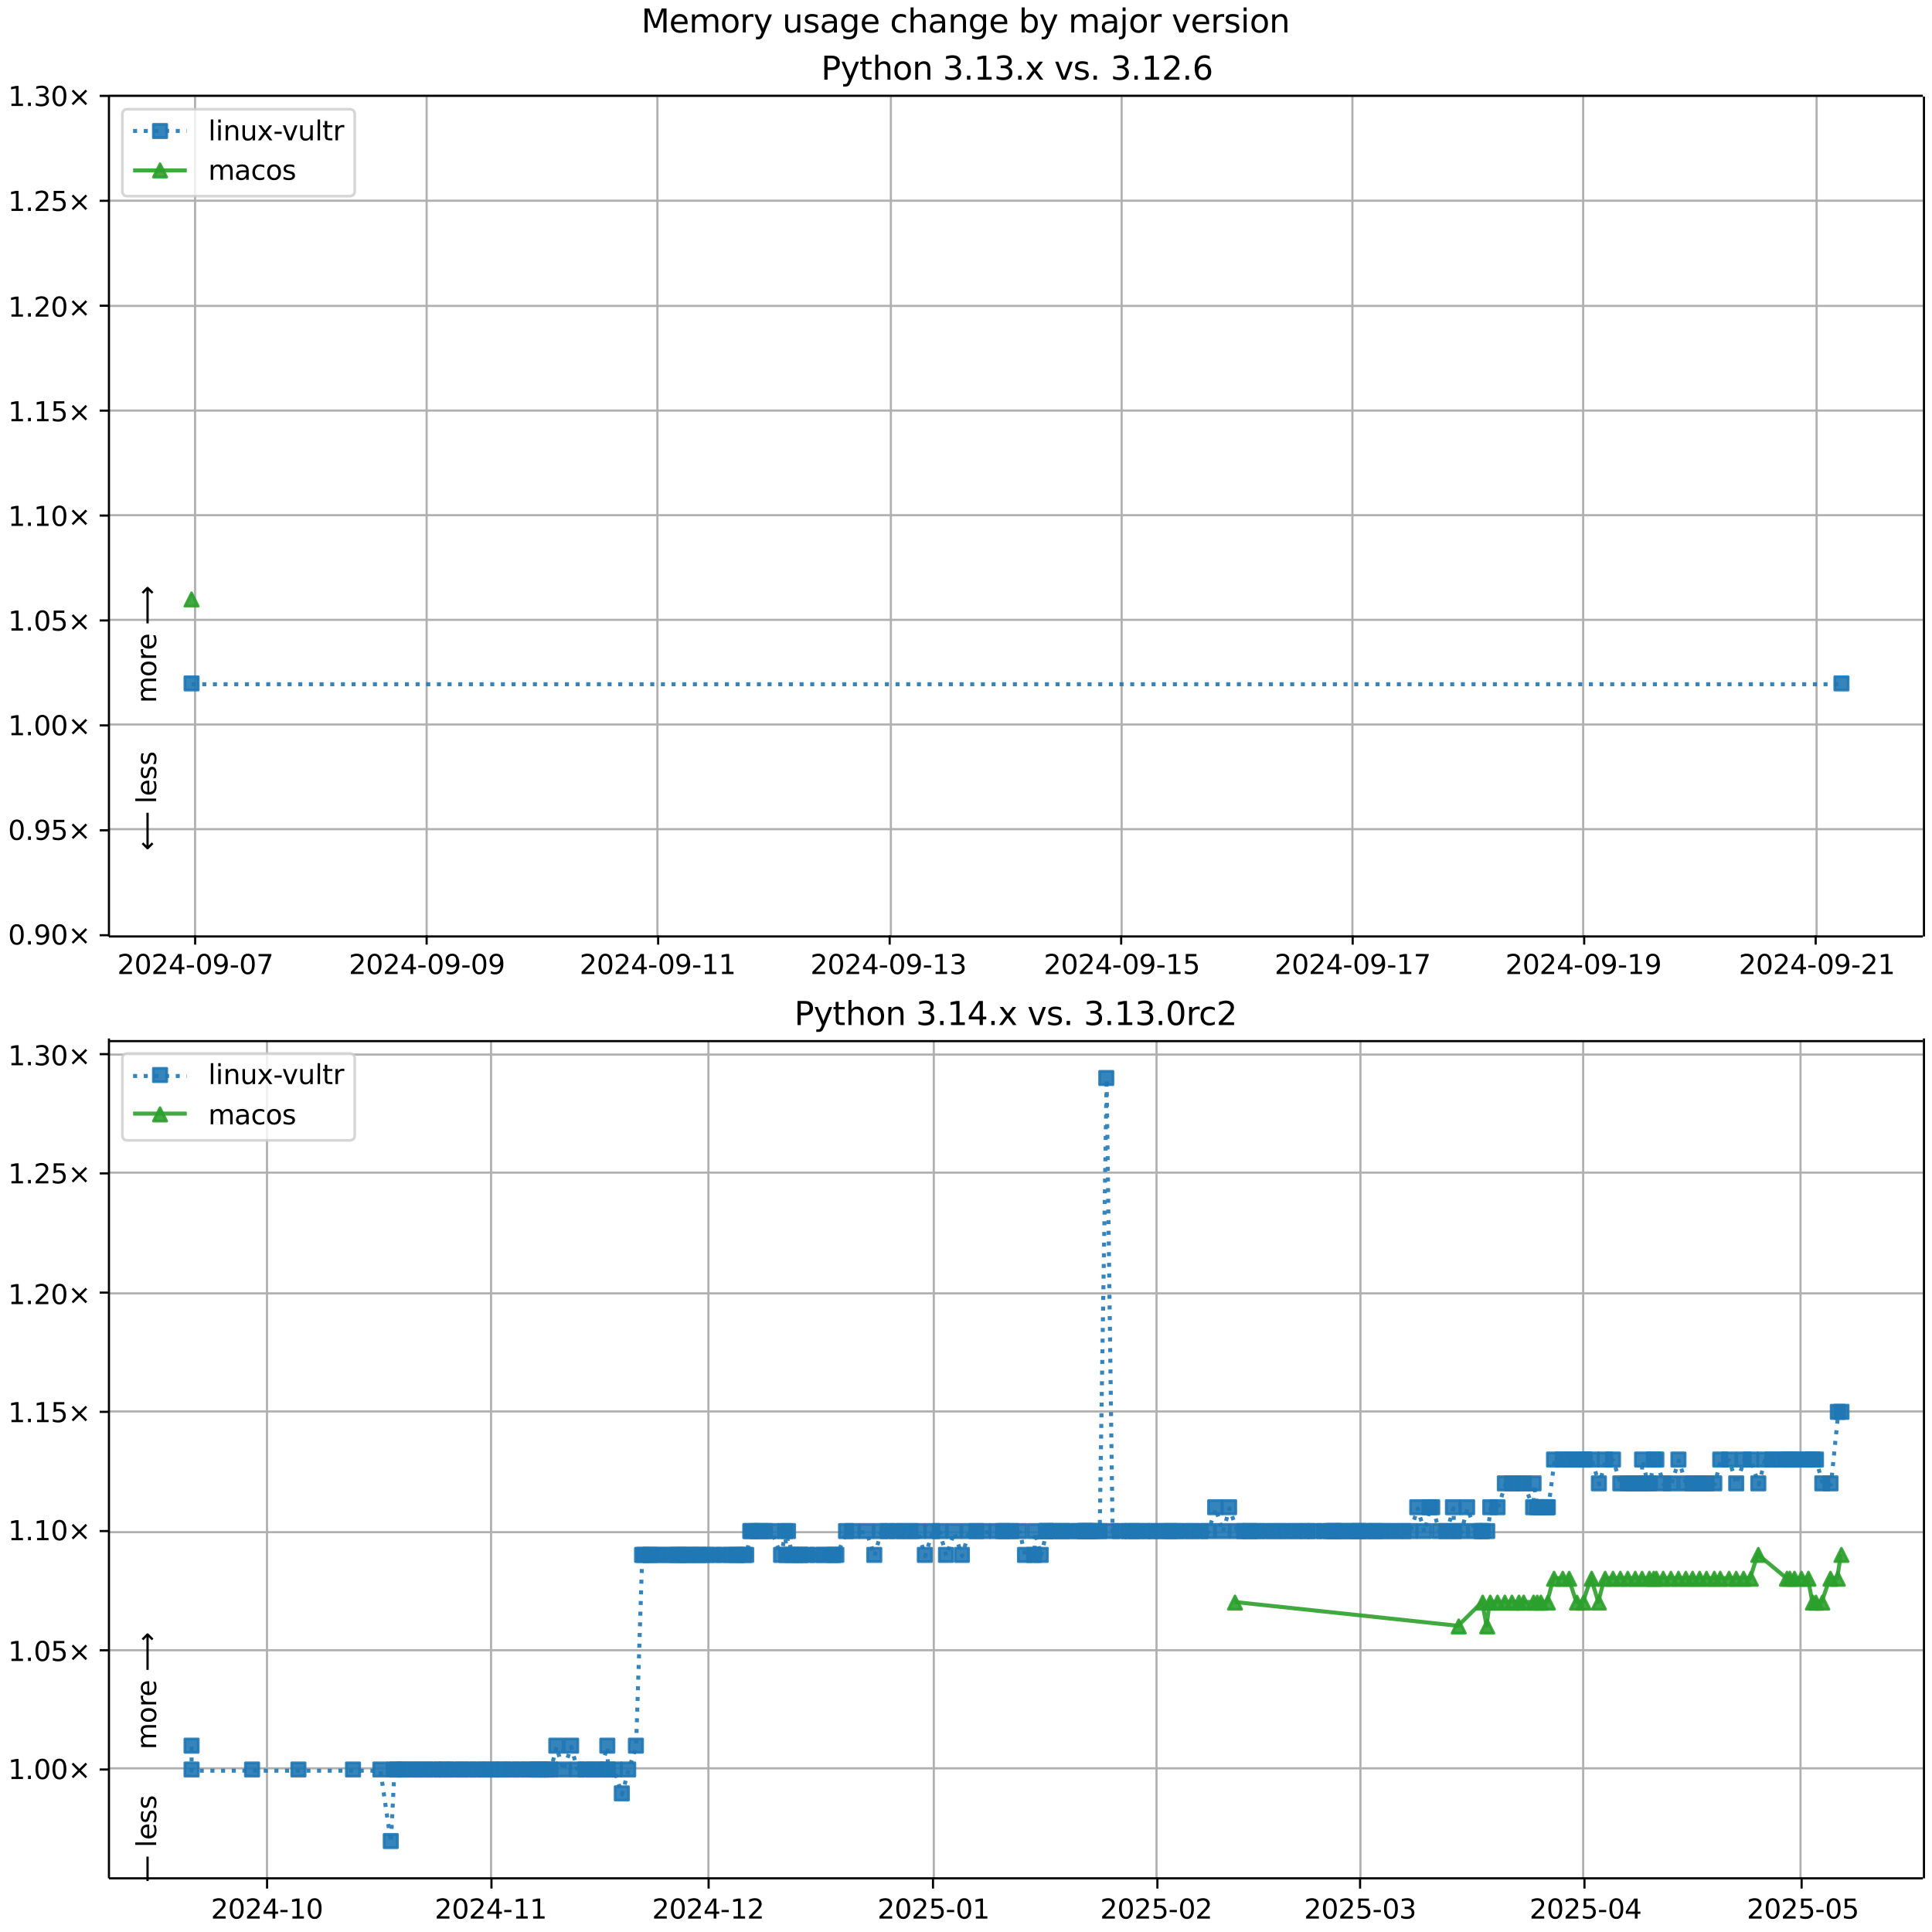 <?xml version="1.0" encoding="UTF-8"?>
<!DOCTYPE svg  PUBLIC '-//W3C//DTD SVG 1.1//EN'  'http://www.w3.org/Graphics/SVG/1.1/DTD/svg11.dtd'>
<svg width="720pt" height="720pt" version="1.1" viewBox="0 0 720 720" xmlns="http://www.w3.org/2000/svg" xmlns:xlink="http://www.w3.org/1999/xlink">
<defs>
<style type="text/css">*{stroke-linejoin: round; stroke-linecap: butt}</style>
</defs>
<path d="m0 720h720v-720h-720z" fill="#fff"/>
<path d="m40.6 349h676v-313h-676z" fill="#fff"/>
<path d="m72.7 349v-313" clip-path="url(#h)" fill="none" stroke="#b0b0b0" stroke-linecap="square" stroke-width=".8"/>
<defs>
<path id="k" d="m0 0v3.5" stroke="#000" stroke-width=".8"/>
</defs>
<use x="72.726" y="348.529" stroke="#000000" stroke-width=".8" xlink:href="#k"/>
<g transform="translate(43.7 363) scale(.1 -.1)">
<defs>
<path id="d" transform="scale(.016)" d="m1228 531h2203v-531h-2962v531q359 372 979 998 621 627 780 809 303 340 423 576 121 236 121 464 0 372-261 606-261 235-680 235-297 0-627-103-329-103-704-313v638q381 153 712 231 332 78 607 78 725 0 1156-363 431-362 431-968 0-288-108-546-107-257-392-607-78-91-497-524-418-433-1181-1211z"/>
<path id="c" transform="scale(.016)" d="m2034 4250q-487 0-733-480-245-479-245-1442 0-959 245-1439 246-480 733-480 491 0 736 480 246 480 246 1439 0 963-246 1442-245 480-736 480zm0 500q785 0 1199-621 414-620 414-1801 0-1178-414-1799-414-620-1199-620-784 0-1198 620-414 621-414 1799 0 1181 414 1801 414 621 1198 621z"/>
<path id="n" transform="scale(.016)" d="m2419 4116-1594-2491h1594v2491zm-166 550h794v-3041h666v-525h-666v-1100h-628v1100h-2106v609l1940 2957z"/>
<path id="g" transform="scale(.016)" d="m313 2009h1684v-512h-1684v512z"/>
<path id="o" transform="scale(.016)" d="m703 97v575q238-113 481-172 244-59 479-59 625 0 954 420 330 420 377 1277-181-269-460-413-278-144-615-144-700 0-1108 423-408 424-408 1159 0 718 425 1152 425 435 1131 435 810 0 1236-621 427-620 427-1801 0-1103-524-1761-523-658-1407-658-238 0-482 47-243 47-506 141zm1256 1978q425 0 673 290 249 291 249 798 0 503-249 795-248 292-673 292t-673-292-248-795q0-507 248-798 248-290 673-290z"/>
<path id="ai" transform="scale(.016)" d="m525 4666h3e3v-269l-1694-4397h-659l1594 4134h-2241v532z"/>
</defs>
<use xlink:href="#d"/>
<use transform="translate(63.6)" xlink:href="#c"/>
<use transform="translate(127)" xlink:href="#d"/>
<use transform="translate(191)" xlink:href="#n"/>
<use transform="translate(254)" xlink:href="#g"/>
<use transform="translate(291)" xlink:href="#c"/>
<use transform="translate(354)" xlink:href="#o"/>
<use transform="translate(418)" xlink:href="#g"/>
<use transform="translate(454)" xlink:href="#c"/>
<use transform="translate(518)" xlink:href="#ai"/>
</g>
<path d="m159 349v-313" clip-path="url(#h)" fill="none" stroke="#b0b0b0" stroke-linecap="square" stroke-width=".8"/>
<use x="159.001" y="348.529" stroke="#000000" stroke-width=".8" xlink:href="#k"/>
<g transform="translate(130 363) scale(.1 -.1)">
<use xlink:href="#d"/>
<use transform="translate(63.6)" xlink:href="#c"/>
<use transform="translate(127)" xlink:href="#d"/>
<use transform="translate(191)" xlink:href="#n"/>
<use transform="translate(254)" xlink:href="#g"/>
<use transform="translate(291)" xlink:href="#c"/>
<use transform="translate(354)" xlink:href="#o"/>
<use transform="translate(418)" xlink:href="#g"/>
<use transform="translate(454)" xlink:href="#c"/>
<use transform="translate(518)" xlink:href="#o"/>
</g>
<path d="m245 349v-313" clip-path="url(#h)" fill="none" stroke="#b0b0b0" stroke-linecap="square" stroke-width=".8"/>
<use x="245.276" y="348.529" stroke="#000000" stroke-width=".8" xlink:href="#k"/>
<g transform="translate(216 363) scale(.1 -.1)">
<defs>
<path id="e" transform="scale(.016)" d="m794 531h1031v3560l-1122-225v575l1116 225h631v-4135h1031v-531h-2687v531z"/>
</defs>
<use xlink:href="#d"/>
<use transform="translate(63.6)" xlink:href="#c"/>
<use transform="translate(127)" xlink:href="#d"/>
<use transform="translate(191)" xlink:href="#n"/>
<use transform="translate(254)" xlink:href="#g"/>
<use transform="translate(291)" xlink:href="#c"/>
<use transform="translate(354)" xlink:href="#o"/>
<use transform="translate(418)" xlink:href="#g"/>
<use transform="translate(454)" xlink:href="#e"/>
<use transform="translate(518)" xlink:href="#e"/>
</g>
<path d="m332 349v-313" clip-path="url(#h)" fill="none" stroke="#b0b0b0" stroke-linecap="square" stroke-width=".8"/>
<use x="331.551" y="348.529" stroke="#000000" stroke-width=".8" xlink:href="#k"/>
<g transform="translate(302 363) scale(.1 -.1)">
<defs>
<path id="q" transform="scale(.016)" d="m2597 2516q453-97 707-404 255-306 255-756 0-690-475-1069-475-378-1350-378-293 0-604 58t-642 174v609q262-153 574-231 313-78 654-78 593 0 904 234t311 681q0 413-289 645-289 233-804 233h-544v519h569q465 0 712 186t247 536q0 359-255 551-254 193-729 193-260 0-557-57-297-56-653-174v562q360 100 674 150t592 50q719 0 1137-327 419-326 419-882 0-388-222-655t-631-370z"/>
</defs>
<use xlink:href="#d"/>
<use transform="translate(63.6)" xlink:href="#c"/>
<use transform="translate(127)" xlink:href="#d"/>
<use transform="translate(191)" xlink:href="#n"/>
<use transform="translate(254)" xlink:href="#g"/>
<use transform="translate(291)" xlink:href="#c"/>
<use transform="translate(354)" xlink:href="#o"/>
<use transform="translate(418)" xlink:href="#g"/>
<use transform="translate(454)" xlink:href="#e"/>
<use transform="translate(518)" xlink:href="#q"/>
</g>
<path d="m418 349v-313" clip-path="url(#h)" fill="none" stroke="#b0b0b0" stroke-linecap="square" stroke-width=".8"/>
<use x="417.826" y="348.529" stroke="#000000" stroke-width=".8" xlink:href="#k"/>
<g transform="translate(389 363) scale(.1 -.1)">
<defs>
<path id="m" transform="scale(.016)" d="m691 4666h2478v-532h-1900v-1143q137 47 274 70 138 23 276 23 781 0 1237-428 457-428 457-1159 0-753-469-1171-469-417-1322-417-294 0-599 50-304 50-629 150v635q281-153 581-228t634-75q541 0 856 284 316 284 316 772 0 487-316 771-315 285-856 285-253 0-505-56-251-56-513-175v2344z"/>
</defs>
<use xlink:href="#d"/>
<use transform="translate(63.6)" xlink:href="#c"/>
<use transform="translate(127)" xlink:href="#d"/>
<use transform="translate(191)" xlink:href="#n"/>
<use transform="translate(254)" xlink:href="#g"/>
<use transform="translate(291)" xlink:href="#c"/>
<use transform="translate(354)" xlink:href="#o"/>
<use transform="translate(418)" xlink:href="#g"/>
<use transform="translate(454)" xlink:href="#e"/>
<use transform="translate(518)" xlink:href="#m"/>
</g>
<path d="m504 349v-313" clip-path="url(#h)" fill="none" stroke="#b0b0b0" stroke-linecap="square" stroke-width=".8"/>
<use x="504.1" y="348.529" stroke="#000000" stroke-width=".8" xlink:href="#k"/>
<g transform="translate(475 363) scale(.1 -.1)">
<use xlink:href="#d"/>
<use transform="translate(63.6)" xlink:href="#c"/>
<use transform="translate(127)" xlink:href="#d"/>
<use transform="translate(191)" xlink:href="#n"/>
<use transform="translate(254)" xlink:href="#g"/>
<use transform="translate(291)" xlink:href="#c"/>
<use transform="translate(354)" xlink:href="#o"/>
<use transform="translate(418)" xlink:href="#g"/>
<use transform="translate(454)" xlink:href="#e"/>
<use transform="translate(518)" xlink:href="#ai"/>
</g>
<path d="m590 349v-313" clip-path="url(#h)" fill="none" stroke="#b0b0b0" stroke-linecap="square" stroke-width=".8"/>
<use x="590.375" y="348.529" stroke="#000000" stroke-width=".8" xlink:href="#k"/>
<g transform="translate(561 363) scale(.1 -.1)">
<use xlink:href="#d"/>
<use transform="translate(63.6)" xlink:href="#c"/>
<use transform="translate(127)" xlink:href="#d"/>
<use transform="translate(191)" xlink:href="#n"/>
<use transform="translate(254)" xlink:href="#g"/>
<use transform="translate(291)" xlink:href="#c"/>
<use transform="translate(354)" xlink:href="#o"/>
<use transform="translate(418)" xlink:href="#g"/>
<use transform="translate(454)" xlink:href="#e"/>
<use transform="translate(518)" xlink:href="#o"/>
</g>
<path d="m677 349v-313" clip-path="url(#h)" fill="none" stroke="#b0b0b0" stroke-linecap="square" stroke-width=".8"/>
<use x="676.65" y="348.529" stroke="#000000" stroke-width=".8" xlink:href="#k"/>
<g transform="translate(648 363) scale(.1 -.1)">
<use xlink:href="#d"/>
<use transform="translate(63.6)" xlink:href="#c"/>
<use transform="translate(127)" xlink:href="#d"/>
<use transform="translate(191)" xlink:href="#n"/>
<use transform="translate(254)" xlink:href="#g"/>
<use transform="translate(291)" xlink:href="#c"/>
<use transform="translate(354)" xlink:href="#o"/>
<use transform="translate(418)" xlink:href="#g"/>
<use transform="translate(454)" xlink:href="#d"/>
<use transform="translate(518)" xlink:href="#e"/>
</g>
<path d="m40.6 349h676" clip-path="url(#h)" fill="none" stroke="#b0b0b0" stroke-linecap="square" stroke-width=".8"/>
<defs>
<path id="j" d="m0 0h-3.5" stroke="#000" stroke-width=".8"/>
</defs>
<use x="40.646" y="348.529" stroke="#000000" stroke-width=".8" xlink:href="#j"/>
<g transform="translate(3 352) scale(.1 -.1)">
<defs>
<path id="f" transform="scale(.016)" d="m684 794h660v-794h-660v794z"/>
<path id="l" transform="scale(.016)" d="m4488 3438-1429-1435 1429-1428-372-378-1435 1434-1434-1434-369 378 1425 1428-1425 1435 369 378 1434-1435 1435 1435 372-378z"/>
</defs>
<use xlink:href="#c"/>
<use transform="translate(63.6)" xlink:href="#f"/>
<use transform="translate(95.4)" xlink:href="#o"/>
<use transform="translate(159)" xlink:href="#c"/>
<use transform="translate(223)" xlink:href="#l"/>
</g>
<path d="m40.6 309h676" clip-path="url(#h)" fill="none" stroke="#b0b0b0" stroke-linecap="square" stroke-width=".8"/>
<use x="40.646" y="309.429" stroke="#000000" stroke-width=".8" xlink:href="#j"/>
<g transform="translate(3 313) scale(.1 -.1)">
<use xlink:href="#c"/>
<use transform="translate(63.6)" xlink:href="#f"/>
<use transform="translate(95.4)" xlink:href="#o"/>
<use transform="translate(159)" xlink:href="#m"/>
<use transform="translate(223)" xlink:href="#l"/>
</g>
<path d="m40.6 270h676" clip-path="url(#h)" fill="none" stroke="#b0b0b0" stroke-linecap="square" stroke-width=".8"/>
<use x="40.646" y="270.33" stroke="#000000" stroke-width=".8" xlink:href="#j"/>
<g transform="translate(3 274) scale(.1 -.1)">
<use xlink:href="#e"/>
<use transform="translate(63.6)" xlink:href="#f"/>
<use transform="translate(95.4)" xlink:href="#c"/>
<use transform="translate(159)" xlink:href="#c"/>
<use transform="translate(223)" xlink:href="#l"/>
</g>
<path d="m40.6 231h676" clip-path="url(#h)" fill="none" stroke="#b0b0b0" stroke-linecap="square" stroke-width=".8"/>
<use x="40.646" y="231.23" stroke="#000000" stroke-width=".8" xlink:href="#j"/>
<g transform="translate(3 235) scale(.1 -.1)">
<use xlink:href="#e"/>
<use transform="translate(63.6)" xlink:href="#f"/>
<use transform="translate(95.4)" xlink:href="#c"/>
<use transform="translate(159)" xlink:href="#m"/>
<use transform="translate(223)" xlink:href="#l"/>
</g>
<path d="m40.6 192h676" clip-path="url(#h)" fill="none" stroke="#b0b0b0" stroke-linecap="square" stroke-width=".8"/>
<use x="40.646" y="192.131" stroke="#000000" stroke-width=".8" xlink:href="#j"/>
<g transform="translate(3 196) scale(.1 -.1)">
<use xlink:href="#e"/>
<use transform="translate(63.6)" xlink:href="#f"/>
<use transform="translate(95.4)" xlink:href="#e"/>
<use transform="translate(159)" xlink:href="#c"/>
<use transform="translate(223)" xlink:href="#l"/>
</g>
<path d="m40.6 153h676" clip-path="url(#h)" fill="none" stroke="#b0b0b0" stroke-linecap="square" stroke-width=".8"/>
<use x="40.646" y="153.031" stroke="#000000" stroke-width=".8" xlink:href="#j"/>
<g transform="translate(3 157) scale(.1 -.1)">
<use xlink:href="#e"/>
<use transform="translate(63.6)" xlink:href="#f"/>
<use transform="translate(95.4)" xlink:href="#e"/>
<use transform="translate(159)" xlink:href="#m"/>
<use transform="translate(223)" xlink:href="#l"/>
</g>
<path d="m40.6 114h676" clip-path="url(#h)" fill="none" stroke="#b0b0b0" stroke-linecap="square" stroke-width=".8"/>
<use x="40.646" y="113.932" stroke="#000000" stroke-width=".8" xlink:href="#j"/>
<g transform="translate(3 118) scale(.1 -.1)">
<use xlink:href="#e"/>
<use transform="translate(63.6)" xlink:href="#f"/>
<use transform="translate(95.4)" xlink:href="#d"/>
<use transform="translate(159)" xlink:href="#c"/>
<use transform="translate(223)" xlink:href="#l"/>
</g>
<path d="m40.6 74.8h676" clip-path="url(#h)" fill="none" stroke="#b0b0b0" stroke-linecap="square" stroke-width=".8"/>
<use x="40.646" y="74.832" stroke="#000000" stroke-width=".8" xlink:href="#j"/>
<g transform="translate(3 78.6) scale(.1 -.1)">
<use xlink:href="#e"/>
<use transform="translate(63.6)" xlink:href="#f"/>
<use transform="translate(95.4)" xlink:href="#d"/>
<use transform="translate(159)" xlink:href="#m"/>
<use transform="translate(223)" xlink:href="#l"/>
</g>
<path d="m40.6 35.7h676" clip-path="url(#h)" fill="none" stroke="#b0b0b0" stroke-linecap="square" stroke-width=".8"/>
<use x="40.646" y="35.733" stroke="#000000" stroke-width=".8" xlink:href="#j"/>
<g transform="translate(3 39.5) scale(.1 -.1)">
<use xlink:href="#e"/>
<use transform="translate(63.6)" xlink:href="#f"/>
<use transform="translate(95.4)" xlink:href="#q"/>
<use transform="translate(159)" xlink:href="#c"/>
<use transform="translate(223)" xlink:href="#l"/>
</g>
<path d="m71.4 255h615" clip-path="url(#h)" fill="none" stroke="#1f77b4" stroke-dasharray="1.5,2.475" stroke-opacity=".9" stroke-width="1.5"/>
<defs>
<path id="a" d="m-2.5 2.5h5v-5h-5z" stroke="#1f77b4" stroke-opacity=".9"/>
</defs>
<g clip-path="url(#h)" fill="#1f77b4" fill-opacity=".9" stroke="#1f77b4" stroke-opacity=".9">
<use x="71.389" y="254.69" xlink:href="#a"/>
<use x="686.256" y="254.69" xlink:href="#a"/>
</g>
<path d="m71.4 223" clip-path="url(#h)" fill="none" stroke="#2ca02c" stroke-linecap="square" stroke-opacity=".9" stroke-width="1.5"/>
<defs>
<path id="b" d="m0-2.5-2.5 5h5z" stroke="#2ca02c" stroke-opacity=".9"/>
</defs>
<g clip-path="url(#h)">
<use x="71.389" y="223.41" fill="#2ca02c" fill-opacity=".9" stroke="#2ca02c" stroke-opacity=".9" xlink:href="#b"/>
</g>
<path d="m40.6 349v-313" fill="none" stroke="#000" stroke-linecap="square" stroke-width=".8"/>
<path d="m717 349v-313" fill="none" stroke="#000" stroke-linecap="square" stroke-width=".8"/>
<path d="m40.6 349h676" fill="none" stroke="#000" stroke-linecap="square" stroke-width=".8"/>
<path d="m40.6 35.7h676" fill="none" stroke="#000" stroke-linecap="square" stroke-width=".8"/>
<g clip-path="url(#h)">
<g transform="translate(58.2 262) rotate(-90) scale(.1 -.1)">
<defs>
<path id="v" transform="scale(.016)" d="m3328 2828q216 388 516 572t706 184q547 0 844-383 297-382 297-1088v-2113h-578v2094q0 503-179 746-178 244-543 244-447 0-707-297-259-296-259-809v-1978h-578v2094q0 506-178 748t-550 242q-441 0-701-298-259-298-259-808v-1978h-578v3500h578v-544q197 322 472 475t653 153q382 0 649-194 267-193 395-562z"/>
<path id="r" transform="scale(.016)" d="m1959 3097q-462 0-731-361t-269-989 267-989q268-361 733-361 460 0 728 362 269 363 269 988 0 622-269 986-268 364-728 364zm0 487q750 0 1178-488 429-487 429-1349 0-859-429-1349-428-489-1178-489-753 0-1180 489-426 490-426 1349 0 862 426 1349 427 488 1180 488z"/>
<path id="s" transform="scale(.016)" d="m2631 2963q-97 56-211 82-114 27-251 27-488 0-749-317t-261-911v-1844h-578v3500h578v-544q182 319 472 473 291 155 707 155 59 0 131-8 72-7 159-23l3-590z"/>
<path id="t" transform="scale(.016)" d="m3597 1894v-281h-2644q38-594 358-905t892-311q331 0 642 81t618 244v-544q-310-131-635-200t-659-69q-838 0-1327 487-489 488-489 1320 0 859 464 1363 464 505 1252 505 706 0 1117-455 411-454 411-1235zm-575 169q-6 471-264 752-258 282-683 282-481 0-770-272t-333-766l2050 4z"/>
<path id="aj" transform="scale(.016)" d="m8863 2147v-281l-1229-1228-375 375 729 728h-7622v531h7622l-729 728 375 375 1229-1228z"/>
</defs>
<use xlink:href="#v"/>
<use transform="translate(97.4)" xlink:href="#r"/>
<use transform="translate(159)" xlink:href="#s"/>
<use transform="translate(197)" xlink:href="#t"/>
<use transform="translate(259)" xlink:href="#DejaVuSans-20"/>
<use transform="translate(291)" xlink:href="#aj"/>
</g>
</g>
<g clip-path="url(#h)">
<g transform="translate(58.2 317) rotate(-90) scale(.1 -.1)">
<defs>
<path id="ak" transform="scale(.016)" d="m313 1866v281l1228 1228 375-375-728-728h7621v-531h-7621l728-728-375-375-1228 1228z"/>
<path id="w" transform="scale(.016)" d="m603 4863h575v-4863h-575v4863z"/>
<path id="p" transform="scale(.016)" d="m2834 3397v-544q-243 125-506 187-262 63-544 63-428 0-642-131t-214-394q0-200 153-314t616-217l197-44q612-131 870-370t258-667q0-488-386-773-386-284-1061-284-281 0-586 55t-642 164v594q319-166 628-249 309-82 613-82 406 0 624 139 219 139 219 392 0 234-158 359-157 125-692 241l-200 47q-534 112-772 345-237 233-237 639 0 494 350 762 350 269 994 269 318 0 599-47 282-46 519-140z"/>
</defs>
<use xlink:href="#ak"/>
<use transform="translate(143)" xlink:href="#DejaVuSans-20"/>
<use transform="translate(175)" xlink:href="#w"/>
<use transform="translate(203)" xlink:href="#t"/>
<use transform="translate(264)" xlink:href="#p"/>
<use transform="translate(317)" xlink:href="#p"/>
</g>
</g>
<g transform="translate(306 29.7) scale(.12 -.12)">
<defs>
<path id="ah" transform="scale(.016)" d="m1259 4147v-1753h794q441 0 681 228 241 228 241 650 0 419-241 647-240 228-681 228h-794zm-631 519h1425q785 0 1186-355 402-355 402-1039 0-691-402-1044-401-353-1186-353h-794v-1875h-631v4666z"/>
<path id="aa" transform="scale(.016)" d="m2059-325q-243-625-475-815-231-191-618-191h-460v481h338q237 0 368 113 132 112 291 531l103 262-1415 3444h609l1094-2737 1094 2737h609l-1538-3825z"/>
<path id="ac" transform="scale(.016)" d="m1172 4494v-994h1184v-447h-1184v-1900q0-428 117-550t477-122h590v-481h-590q-666 0-919 248-253 249-253 905v1900h-422v447h422v994h578z"/>
<path id="af" transform="scale(.016)" d="m3513 2113v-2113h-575v2094q0 497-194 743-194 247-581 247-466 0-735-297-269-296-269-809v-1978h-578v4863h578v-1907q207 316 486 472 280 156 646 156 603 0 912-373 310-373 310-1098z"/>
<path id="u" transform="scale(.016)" d="m3513 2113v-2113h-575v2094q0 497-194 743-194 247-581 247-466 0-735-297-269-296-269-809v-1978h-578v3500h578v-544q207 316 486 472 280 156 646 156 603 0 912-373 310-373 310-1098z"/>
<path id="ab" transform="scale(.016)" d="m3513 3500-1266-1703 1331-1797h-678l-1019 1375-1018-1375h-679l1360 1831-1244 1669h678l928-1247 928 1247h679z"/>
<path id="x" transform="scale(.016)" d="m191 3500h609l1094-2937 1094 2937h609l-1313-3500h-781l-1312 3500z"/>
<path id="ao" transform="scale(.016)" d="m2113 2584q-425 0-674-291-248-290-248-796 0-503 248-796 249-292 674-292t673 292q248 293 248 796 0 506-248 796-248 291-673 291zm1253 1979v-575q-238 112-480 171-242 60-480 60-625 0-955-422-329-422-376-1275 184 272 462 417 279 145 613 145 703 0 1111-427 408-426 408-1160 0-719-425-1154-425-434-1131-434-810 0-1238 620-428 621-428 1799 0 1106 525 1764t1409 658q238 0 480-47t505-140z"/>
</defs>
<use xlink:href="#ah"/>
<use transform="translate(60.3)" xlink:href="#aa"/>
<use transform="translate(119)" xlink:href="#ac"/>
<use transform="translate(159)" xlink:href="#af"/>
<use transform="translate(222)" xlink:href="#r"/>
<use transform="translate(283)" xlink:href="#u"/>
<use transform="translate(347)" xlink:href="#DejaVuSans-20"/>
<use transform="translate(378)" xlink:href="#q"/>
<use transform="translate(442)" xlink:href="#f"/>
<use transform="translate(474)" xlink:href="#e"/>
<use transform="translate(537)" xlink:href="#q"/>
<use transform="translate(601)" xlink:href="#f"/>
<use transform="translate(633)" xlink:href="#ab"/>
<use transform="translate(692)" xlink:href="#DejaVuSans-20"/>
<use transform="translate(724)" xlink:href="#x"/>
<use transform="translate(783)" xlink:href="#p"/>
<use transform="translate(835)" xlink:href="#f"/>
<use transform="translate(867)" xlink:href="#DejaVuSans-20"/>
<use transform="translate(899)" xlink:href="#q"/>
<use transform="translate(962)" xlink:href="#f"/>
<use transform="translate(994)" xlink:href="#e"/>
<use transform="translate(1058)" xlink:href="#d"/>
<use transform="translate(1121)" xlink:href="#f"/>
<use transform="translate(1153)" xlink:href="#ao"/>
</g>
<path d="m47.6 73.1h82.6q2 0 2-2v-28.4q0-2-2-2h-82.6q-2 0-2 2v28.4q0 2 2 2z" fill="#fff" opacity=".8" stroke="#ccc"/>
<path d="m49.6 48.8h10 10" fill="none" stroke="#1f77b4" stroke-dasharray="1.5,2.475" stroke-opacity=".9" stroke-width="1.5"/>
<use x="59.646" y="48.831" fill="#1f77b4" fill-opacity=".9" stroke="#1f77b4" stroke-opacity=".9" xlink:href="#a"/>
<g transform="translate(77.6 52.3) scale(.1 -.1)">
<defs>
<path id="ae" transform="scale(.016)" d="m603 3500h575v-3500h-575v3500zm0 1363h575v-729h-575v729z"/>
<path id="y" transform="scale(.016)" d="m544 1381v2119h575v-2097q0-497 193-746 194-248 582-248 465 0 735 297 271 297 271 810v1984h575v-3500h-575v538q-209-319-486-474-276-155-642-155-603 0-916 375-312 375-312 1097zm1447 2203z"/>
</defs>
<use xlink:href="#w"/>
<use transform="translate(27.8)" xlink:href="#ae"/>
<use transform="translate(55.6)" xlink:href="#u"/>
<use transform="translate(119)" xlink:href="#y"/>
<use transform="translate(182)" xlink:href="#ab"/>
<use transform="translate(242)" xlink:href="#g"/>
<use transform="translate(275)" xlink:href="#x"/>
<use transform="translate(334)" xlink:href="#y"/>
<use transform="translate(398)" xlink:href="#w"/>
<use transform="translate(425)" xlink:href="#ac"/>
<use transform="translate(465)" xlink:href="#s"/>
</g>
<path d="m49.6 63.5h10 10" fill="none" stroke="#2ca02c" stroke-linecap="square" stroke-opacity=".9" stroke-width="1.5"/>
<use x="59.646" y="63.509" fill="#2ca02c" fill-opacity=".9" stroke="#2ca02c" stroke-opacity=".9" xlink:href="#b"/>
<g transform="translate(77.6 67) scale(.1 -.1)">
<defs>
<path id="z" transform="scale(.016)" d="m2194 1759q-697 0-966-159t-269-544q0-306 202-486 202-179 548-179 479 0 768 339t289 901v128h-572zm1147 238v-2e3h-575v531q-197-318-491-470t-719-152q-537 0-855 302-317 302-317 808 0 590 395 890 396 300 1180 300h807v57q0 397-261 614t-733 217q-300 0-585-72-284-72-546-216v532q315 122 612 182 297 61 578 61 760 0 1135-394 375-393 375-1193z"/>
<path id="ad" transform="scale(.016)" d="m3122 3366v-538q-244 135-489 202t-495 67q-560 0-870-355-309-354-309-995t309-996q310-354 870-354 250 0 495 67t489 202v-532q-241-112-499-168-257-57-548-57-791 0-1257 497-465 497-465 1341 0 856 470 1346 471 491 1290 491 265 0 518-55 253-54 491-163z"/>
</defs>
<use xlink:href="#v"/>
<use transform="translate(97.4)" xlink:href="#z"/>
<use transform="translate(159)" xlink:href="#ad"/>
<use transform="translate(214)" xlink:href="#r"/>
<use transform="translate(275)" xlink:href="#p"/>
</g>
<path d="m40.6 700h676v-313h-676z" fill="#fff"/>
<path d="m99.5 700v-313" clip-path="url(#i)" fill="none" stroke="#b0b0b0" stroke-linecap="square" stroke-width=".8"/>
<use x="99.53" y="700.322" stroke="#000000" stroke-width=".8" xlink:href="#k"/>
<g transform="translate(78.6 715) scale(.1 -.1)">
<use xlink:href="#d"/>
<use transform="translate(63.6)" xlink:href="#c"/>
<use transform="translate(127)" xlink:href="#d"/>
<use transform="translate(191)" xlink:href="#n"/>
<use transform="translate(254)" xlink:href="#g"/>
<use transform="translate(291)" xlink:href="#e"/>
<use transform="translate(354)" xlink:href="#c"/>
</g>
<path d="m183 700v-313" clip-path="url(#i)" fill="none" stroke="#b0b0b0" stroke-linecap="square" stroke-width=".8"/>
<use x="183.154" y="700.322" stroke="#000000" stroke-width=".8" xlink:href="#k"/>
<g transform="translate(162 715) scale(.1 -.1)">
<use xlink:href="#d"/>
<use transform="translate(63.6)" xlink:href="#c"/>
<use transform="translate(127)" xlink:href="#d"/>
<use transform="translate(191)" xlink:href="#n"/>
<use transform="translate(254)" xlink:href="#g"/>
<use transform="translate(291)" xlink:href="#e"/>
<use transform="translate(354)" xlink:href="#e"/>
</g>
<path d="m264 700v-313" clip-path="url(#i)" fill="none" stroke="#b0b0b0" stroke-linecap="square" stroke-width=".8"/>
<use x="264.08" y="700.322" stroke="#000000" stroke-width=".8" xlink:href="#k"/>
<g transform="translate(243 715) scale(.1 -.1)">
<use xlink:href="#d"/>
<use transform="translate(63.6)" xlink:href="#c"/>
<use transform="translate(127)" xlink:href="#d"/>
<use transform="translate(191)" xlink:href="#n"/>
<use transform="translate(254)" xlink:href="#g"/>
<use transform="translate(291)" xlink:href="#e"/>
<use transform="translate(354)" xlink:href="#d"/>
</g>
<path d="m348 700v-313" clip-path="url(#i)" fill="none" stroke="#b0b0b0" stroke-linecap="square" stroke-width=".8"/>
<use x="347.704" y="700.322" stroke="#000000" stroke-width=".8" xlink:href="#k"/>
<g transform="translate(327 715) scale(.1 -.1)">
<use xlink:href="#d"/>
<use transform="translate(63.6)" xlink:href="#c"/>
<use transform="translate(127)" xlink:href="#d"/>
<use transform="translate(191)" xlink:href="#m"/>
<use transform="translate(254)" xlink:href="#g"/>
<use transform="translate(291)" xlink:href="#c"/>
<use transform="translate(354)" xlink:href="#e"/>
</g>
<path d="m431 700v-313" clip-path="url(#i)" fill="none" stroke="#b0b0b0" stroke-linecap="square" stroke-width=".8"/>
<use x="431.328" y="700.322" stroke="#000000" stroke-width=".8" xlink:href="#k"/>
<g transform="translate(410 715) scale(.1 -.1)">
<use xlink:href="#d"/>
<use transform="translate(63.6)" xlink:href="#c"/>
<use transform="translate(127)" xlink:href="#d"/>
<use transform="translate(191)" xlink:href="#m"/>
<use transform="translate(254)" xlink:href="#g"/>
<use transform="translate(291)" xlink:href="#c"/>
<use transform="translate(354)" xlink:href="#d"/>
</g>
<path d="m507 700v-313" clip-path="url(#i)" fill="none" stroke="#b0b0b0" stroke-linecap="square" stroke-width=".8"/>
<use x="506.86" y="700.322" stroke="#000000" stroke-width=".8" xlink:href="#k"/>
<g transform="translate(486 715) scale(.1 -.1)">
<use xlink:href="#d"/>
<use transform="translate(63.6)" xlink:href="#c"/>
<use transform="translate(127)" xlink:href="#d"/>
<use transform="translate(191)" xlink:href="#m"/>
<use transform="translate(254)" xlink:href="#g"/>
<use transform="translate(291)" xlink:href="#c"/>
<use transform="translate(354)" xlink:href="#q"/>
</g>
<path d="m590 700v-313" clip-path="url(#i)" fill="none" stroke="#b0b0b0" stroke-linecap="square" stroke-width=".8"/>
<use x="590.483" y="700.322" stroke="#000000" stroke-width=".8" xlink:href="#k"/>
<g transform="translate(570 715) scale(.1 -.1)">
<use xlink:href="#d"/>
<use transform="translate(63.6)" xlink:href="#c"/>
<use transform="translate(127)" xlink:href="#d"/>
<use transform="translate(191)" xlink:href="#m"/>
<use transform="translate(254)" xlink:href="#g"/>
<use transform="translate(291)" xlink:href="#c"/>
<use transform="translate(354)" xlink:href="#n"/>
</g>
<path d="m671 700v-313" clip-path="url(#i)" fill="none" stroke="#b0b0b0" stroke-linecap="square" stroke-width=".8"/>
<use x="671.41" y="700.322" stroke="#000000" stroke-width=".8" xlink:href="#k"/>
<g transform="translate(651 715) scale(.1 -.1)">
<use xlink:href="#d"/>
<use transform="translate(63.6)" xlink:href="#c"/>
<use transform="translate(127)" xlink:href="#d"/>
<use transform="translate(191)" xlink:href="#m"/>
<use transform="translate(254)" xlink:href="#g"/>
<use transform="translate(291)" xlink:href="#c"/>
<use transform="translate(354)" xlink:href="#m"/>
</g>
<path d="m40.6 659h676" clip-path="url(#i)" fill="none" stroke="#b0b0b0" stroke-linecap="square" stroke-width=".8"/>
<use x="40.646" y="659.445" stroke="#000000" stroke-width=".8" xlink:href="#j"/>
<g transform="translate(3 663) scale(.1 -.1)">
<use xlink:href="#e"/>
<use transform="translate(63.6)" xlink:href="#f"/>
<use transform="translate(95.4)" xlink:href="#c"/>
<use transform="translate(159)" xlink:href="#c"/>
<use transform="translate(223)" xlink:href="#l"/>
</g>
<path d="m40.6 615h676" clip-path="url(#i)" fill="none" stroke="#b0b0b0" stroke-linecap="square" stroke-width=".8"/>
<use x="40.646" y="615.014" stroke="#000000" stroke-width=".8" xlink:href="#j"/>
<g transform="translate(3 619) scale(.1 -.1)">
<use xlink:href="#e"/>
<use transform="translate(63.6)" xlink:href="#f"/>
<use transform="translate(95.4)" xlink:href="#c"/>
<use transform="translate(159)" xlink:href="#m"/>
<use transform="translate(223)" xlink:href="#l"/>
</g>
<path d="m40.6 571h676" clip-path="url(#i)" fill="none" stroke="#b0b0b0" stroke-linecap="square" stroke-width=".8"/>
<use x="40.646" y="570.582" stroke="#000000" stroke-width=".8" xlink:href="#j"/>
<g transform="translate(3 574) scale(.1 -.1)">
<use xlink:href="#e"/>
<use transform="translate(63.6)" xlink:href="#f"/>
<use transform="translate(95.4)" xlink:href="#e"/>
<use transform="translate(159)" xlink:href="#c"/>
<use transform="translate(223)" xlink:href="#l"/>
</g>
<path d="m40.6 526h676" clip-path="url(#i)" fill="none" stroke="#b0b0b0" stroke-linecap="square" stroke-width=".8"/>
<use x="40.646" y="526.151" stroke="#000000" stroke-width=".8" xlink:href="#j"/>
<g transform="translate(3 530) scale(.1 -.1)">
<use xlink:href="#e"/>
<use transform="translate(63.6)" xlink:href="#f"/>
<use transform="translate(95.4)" xlink:href="#e"/>
<use transform="translate(159)" xlink:href="#m"/>
<use transform="translate(223)" xlink:href="#l"/>
</g>
<path d="m40.6 482h676" clip-path="url(#i)" fill="none" stroke="#b0b0b0" stroke-linecap="square" stroke-width=".8"/>
<use x="40.646" y="481.72" stroke="#000000" stroke-width=".8" xlink:href="#j"/>
<g transform="translate(3 486) scale(.1 -.1)">
<use xlink:href="#e"/>
<use transform="translate(63.6)" xlink:href="#f"/>
<use transform="translate(95.4)" xlink:href="#d"/>
<use transform="translate(159)" xlink:href="#c"/>
<use transform="translate(223)" xlink:href="#l"/>
</g>
<path d="m40.6 437h676" clip-path="url(#i)" fill="none" stroke="#b0b0b0" stroke-linecap="square" stroke-width=".8"/>
<use x="40.646" y="437.288" stroke="#000000" stroke-width=".8" xlink:href="#j"/>
<g transform="translate(3 441) scale(.1 -.1)">
<use xlink:href="#e"/>
<use transform="translate(63.6)" xlink:href="#f"/>
<use transform="translate(95.4)" xlink:href="#d"/>
<use transform="translate(159)" xlink:href="#m"/>
<use transform="translate(223)" xlink:href="#l"/>
</g>
<path d="m40.6 393h676" clip-path="url(#i)" fill="none" stroke="#b0b0b0" stroke-linecap="square" stroke-width=".8"/>
<use x="40.646" y="392.857" stroke="#000000" stroke-width=".8" xlink:href="#j"/>
<g transform="translate(3 397) scale(.1 -.1)">
<use xlink:href="#e"/>
<use transform="translate(63.6)" xlink:href="#f"/>
<use transform="translate(95.4)" xlink:href="#q"/>
<use transform="translate(159)" xlink:href="#c"/>
<use transform="translate(223)" xlink:href="#l"/>
</g>
<g stroke="#1f77b4" stroke-opacity=".9">
<path d="m71.4 651v8.89h70.4l3.88 26.7 1.32-26.7h58.2l2.18-8.89 2.55 8.89 2.97-8.89 2.38 8.89h8.29l2.81-8.89 0.203 8.89h2.45l2.75 8.89 2.38-8.89 2.88-8.89 2.3-71.1h38.8l1.53-8.89h8.13l3.33 8.89 1.5-8.89 0.467 8.89 0.638-8.89 1.36 8.89h16.7l3.6-8.89h7.57l2.95 8.89 2.38-8.89h13.9l2.56 8.89 2.75-8.89h2.79l2.34 8.89 3.01-8.89 2.9 8.89 2.51-8.89h19l2 8.89h3.41l0.284-8.89 2.18 8.89 2.08-8.89h19.8l2.59-169 2.23 169h35.6l2.8-8.89 2.68 8.89 2.51-8.89 2.95 8.89h64.4l2.75-8.89 2.53 8.89 2.02-8.89h1.02l2.71 8.89h2.53l2.49-8.89 0.357 8.89h2.51l2.42-8.89 3.05 8.89h4.44l1.14-8.89h2.71l2.72-8.89h7.02l3.52 8.89 0.173-8.89 1.35 8.89h3.97l2.31-17.8h14l2.69 8.89 2.33-8.89h2.93l2.73 8.89h7.67l0.438-8.89 2.08 8.89h0.646l1.62-8.89h0.966l2.56 8.89h2.87l2.8-8.89 2.76 8.89h10.6l2.22-8.89h3.28l2.67 8.89 2.75-8.89h2.7l2.78 8.89 2.33-8.89h19.2l2.36 8.89h3.06l2.73-26.7h1.35" clip-path="url(#i)" fill="none" stroke-dasharray="1.5,2.475" stroke-width="1.5"/>
<g clip-path="url(#i)" fill="#1f77b4" fill-opacity=".9">
<use x="71.389" y="650.559" xlink:href="#a"/>
<use x="71.389" y="659.445" xlink:href="#a"/>
<use x="93.939" y="659.445" xlink:href="#a"/>
<use x="111.213" y="659.445" xlink:href="#a"/>
<use x="131.559" y="659.445" xlink:href="#a"/>
<use x="141.753" y="659.445" xlink:href="#a"/>
<use x="145.629" y="686.104" xlink:href="#a"/>
<use x="146.946" y="659.445" xlink:href="#a"/>
<use x="147.871" y="659.445" xlink:href="#a"/>
<use x="150.534" y="659.445" xlink:href="#a"/>
<use x="153.159" y="659.445" xlink:href="#a"/>
<use x="156.024" y="659.445" xlink:href="#a"/>
<use x="158.506" y="659.445" xlink:href="#a"/>
<use x="161.513" y="659.445" xlink:href="#a"/>
<use x="164.255" y="659.445" xlink:href="#a"/>
<use x="166.323" y="659.445" xlink:href="#a"/>
<use x="169.405" y="659.445" xlink:href="#a"/>
<use x="172.131" y="659.445" xlink:href="#a"/>
<use x="174.824" y="659.445" xlink:href="#a"/>
<use x="177.783" y="659.445" xlink:href="#a"/>
<use x="180.48" y="659.445" xlink:href="#a"/>
<use x="182.9" y="659.445" xlink:href="#a"/>
<use x="185.76" y="659.445" xlink:href="#a"/>
<use x="187.783" y="659.445" xlink:href="#a"/>
<use x="190.952" y="659.445" xlink:href="#a"/>
<use x="193.585" y="659.445" xlink:href="#a"/>
<use x="196.63" y="659.445" xlink:href="#a"/>
<use x="199.178" y="659.445" xlink:href="#a"/>
<use x="200.554" y="659.445" xlink:href="#a"/>
<use x="201.93" y="659.445" xlink:href="#a"/>
<use x="203.925" y="659.445" xlink:href="#a"/>
<use x="205.138" y="659.445" xlink:href="#a"/>
<use x="207.322" y="650.559" xlink:href="#a"/>
<use x="209.876" y="659.445" xlink:href="#a"/>
<use x="212.849" y="650.559" xlink:href="#a"/>
<use x="215.232" y="659.445" xlink:href="#a"/>
<use x="218.194" y="659.445" xlink:href="#a"/>
<use x="220.962" y="659.445" xlink:href="#a"/>
<use x="223.522" y="659.445" xlink:href="#a"/>
<use x="226.329" y="650.559" xlink:href="#a"/>
<use x="226.532" y="659.445" xlink:href="#a"/>
<use x="228.982" y="659.445" xlink:href="#a"/>
<use x="231.731" y="668.331" xlink:href="#a"/>
<use x="234.107" y="659.445" xlink:href="#a"/>
<use x="236.983" y="650.559" xlink:href="#a"/>
<use x="239.282" y="579.468" xlink:href="#a"/>
<use x="239.87" y="579.468" xlink:href="#a"/>
<use x="242.064" y="579.468" xlink:href="#a"/>
<use x="242.505" y="579.468" xlink:href="#a"/>
<use x="244.937" y="579.468" xlink:href="#a"/>
<use x="247.75" y="579.468" xlink:href="#a"/>
<use x="250.319" y="579.468" xlink:href="#a"/>
<use x="252.465" y="579.468" xlink:href="#a"/>
<use x="253.039" y="579.468" xlink:href="#a"/>
<use x="255.004" y="579.468" xlink:href="#a"/>
<use x="255.937" y="579.468" xlink:href="#a"/>
<use x="257.904" y="579.468" xlink:href="#a"/>
<use x="260.522" y="579.468" xlink:href="#a"/>
<use x="261.052" y="579.468" xlink:href="#a"/>
<use x="263.48" y="579.468" xlink:href="#a"/>
<use x="266.271" y="579.468" xlink:href="#a"/>
<use x="269.42" y="579.468" xlink:href="#a"/>
<use x="272.21" y="579.468" xlink:href="#a"/>
<use x="274.254" y="579.468" xlink:href="#a"/>
<use x="274.918" y="579.468" xlink:href="#a"/>
<use x="277.305" y="579.468" xlink:href="#a"/>
<use x="278.08" y="579.468" xlink:href="#a"/>
<use x="279.61" y="570.582" xlink:href="#a"/>
<use x="280.003" y="570.582" xlink:href="#a"/>
<use x="282.286" y="570.582" xlink:href="#a"/>
<use x="283.633" y="570.582" xlink:href="#a"/>
<use x="285.074" y="570.582" xlink:href="#a"/>
<use x="287.743" y="570.582" xlink:href="#a"/>
<use x="291.074" y="579.468" xlink:href="#a"/>
<use x="292.57" y="570.582" xlink:href="#a"/>
<use x="293.037" y="579.468" xlink:href="#a"/>
<use x="293.675" y="570.582" xlink:href="#a"/>
<use x="295.032" y="579.468" xlink:href="#a"/>
<use x="296.206" y="579.468" xlink:href="#a"/>
<use x="298.29" y="579.468" xlink:href="#a"/>
<use x="298.506" y="579.468" xlink:href="#a"/>
<use x="300.883" y="579.468" xlink:href="#a"/>
<use x="304.463" y="579.468" xlink:href="#a"/>
<use x="306.903" y="579.468" xlink:href="#a"/>
<use x="309.858" y="579.468" xlink:href="#a"/>
<use x="310.64" y="579.468" xlink:href="#a"/>
<use x="311.689" y="579.468" xlink:href="#a"/>
<use x="315.294" y="570.582" xlink:href="#a"/>
<use x="317.546" y="570.582" xlink:href="#a"/>
<use x="322.868" y="570.582" xlink:href="#a"/>
<use x="325.82" y="579.468" xlink:href="#a"/>
<use x="328.202" y="570.582" xlink:href="#a"/>
<use x="330.811" y="570.582" xlink:href="#a"/>
<use x="333.98" y="570.582" xlink:href="#a"/>
<use x="336.706" y="570.582" xlink:href="#a"/>
<use x="339.285" y="570.582" xlink:href="#a"/>
<use x="342.098" y="570.582" xlink:href="#a"/>
<use x="344.655" y="579.468" xlink:href="#a"/>
<use x="347.409" y="570.582" xlink:href="#a"/>
<use x="350.199" y="570.582" xlink:href="#a"/>
<use x="352.543" y="579.468" xlink:href="#a"/>
<use x="355.551" y="570.582" xlink:href="#a"/>
<use x="358.455" y="579.468" xlink:href="#a"/>
<use x="360.964" y="570.582" xlink:href="#a"/>
<use x="363.85" y="570.582" xlink:href="#a"/>
<use x="366.33" y="570.582" xlink:href="#a"/>
<use x="371.506" y="570.582" xlink:href="#a"/>
<use x="373.771" y="570.582" xlink:href="#a"/>
<use x="374.798" y="570.582" xlink:href="#a"/>
<use x="376.867" y="570.582" xlink:href="#a"/>
<use x="379.98" y="570.582" xlink:href="#a"/>
<use x="381.982" y="579.468" xlink:href="#a"/>
<use x="385.39" y="579.468" xlink:href="#a"/>
<use x="385.674" y="570.582" xlink:href="#a"/>
<use x="387.856" y="579.468" xlink:href="#a"/>
<use x="389.895" y="570.582" xlink:href="#a"/>
<use x="389.931" y="570.582" xlink:href="#a"/>
<use x="390.026" y="570.582" xlink:href="#a"/>
<use x="390.86" y="570.582" xlink:href="#a"/>
<use x="393.419" y="570.582" xlink:href="#a"/>
<use x="395.909" y="570.582" xlink:href="#a"/>
<use x="396.022" y="570.582" xlink:href="#a"/>
<use x="398.968" y="570.582" xlink:href="#a"/>
<use x="401.643" y="570.582" xlink:href="#a"/>
<use x="404.027" y="570.582" xlink:href="#a"/>
<use x="404.294" y="570.582" xlink:href="#a"/>
<use x="404.403" y="570.582" xlink:href="#a"/>
<use x="404.507" y="570.582" xlink:href="#a"/>
<use x="405.913" y="570.582" xlink:href="#a"/>
<use x="407.085" y="570.582" xlink:href="#a"/>
<use x="408.837" y="570.582" xlink:href="#a"/>
<use x="409.695" y="570.582" xlink:href="#a"/>
<use x="412.28" y="401.743" xlink:href="#a"/>
<use x="414.506" y="570.582" xlink:href="#a"/>
<use x="417.279" y="570.582" xlink:href="#a"/>
<use x="420.562" y="570.582" xlink:href="#a"/>
<use x="421.851" y="570.582" xlink:href="#a"/>
<use x="423.256" y="570.582" xlink:href="#a"/>
<use x="425.938" y="570.582" xlink:href="#a"/>
<use x="428.452" y="570.582" xlink:href="#a"/>
<use x="430.619" y="570.582" xlink:href="#a"/>
<use x="433.22" y="570.582" xlink:href="#a"/>
<use x="435.856" y="570.582" xlink:href="#a"/>
<use x="436.648" y="570.582" xlink:href="#a"/>
<use x="438.601" y="570.582" xlink:href="#a"/>
<use x="442.005" y="570.582" xlink:href="#a"/>
<use x="444.326" y="570.582" xlink:href="#a"/>
<use x="447.471" y="570.582" xlink:href="#a"/>
<use x="450.061" y="570.582" xlink:href="#a"/>
<use x="452.863" y="561.696" xlink:href="#a"/>
<use x="455.545" y="570.582" xlink:href="#a"/>
<use x="458.054" y="561.696" xlink:href="#a"/>
<use x="461" y="570.582" xlink:href="#a"/>
<use x="463.604" y="570.582" xlink:href="#a"/>
<use x="465.665" y="570.582" xlink:href="#a"/>
<use x="465.818" y="570.582" xlink:href="#a"/>
<use x="468.797" y="570.582" xlink:href="#a"/>
<use x="471.232" y="570.582" xlink:href="#a"/>
<use x="474.502" y="570.582" xlink:href="#a"/>
<use x="476.748" y="570.582" xlink:href="#a"/>
<use x="479.856" y="570.582" xlink:href="#a"/>
<use x="482.328" y="570.582" xlink:href="#a"/>
<use x="485.277" y="570.582" xlink:href="#a"/>
<use x="487.292" y="570.582" xlink:href="#a"/>
<use x="489.99" y="570.582" xlink:href="#a"/>
<use x="493.41" y="570.582" xlink:href="#a"/>
<use x="495.798" y="570.582" xlink:href="#a"/>
<use x="496.836" y="570.582" xlink:href="#a"/>
<use x="497.127" y="570.582" xlink:href="#a"/>
<use x="498.438" y="570.582" xlink:href="#a"/>
<use x="500.42" y="570.582" xlink:href="#a"/>
<use x="501.211" y="570.582" xlink:href="#a"/>
<use x="504.112" y="570.582" xlink:href="#a"/>
<use x="505.971" y="570.582" xlink:href="#a"/>
<use x="506.352" y="570.582" xlink:href="#a"/>
<use x="506.631" y="570.582" xlink:href="#a"/>
<use x="509.268" y="570.582" xlink:href="#a"/>
<use x="511.958" y="570.582" xlink:href="#a"/>
<use x="512.483" y="570.582" xlink:href="#a"/>
<use x="514.837" y="570.582" xlink:href="#a"/>
<use x="517.545" y="570.582" xlink:href="#a"/>
<use x="520.235" y="570.582" xlink:href="#a"/>
<use x="523.009" y="570.582" xlink:href="#a"/>
<use x="525.424" y="570.582" xlink:href="#a"/>
<use x="528.172" y="561.696" xlink:href="#a"/>
<use x="530.705" y="570.582" xlink:href="#a"/>
<use x="532.724" y="561.696" xlink:href="#a"/>
<use x="533.743" y="561.696" xlink:href="#a"/>
<use x="536.454" y="570.582" xlink:href="#a"/>
<use x="538.979" y="570.582" xlink:href="#a"/>
<use x="541.467" y="561.696" xlink:href="#a"/>
<use x="541.824" y="570.582" xlink:href="#a"/>
<use x="544.332" y="570.582" xlink:href="#a"/>
<use x="546.751" y="561.696" xlink:href="#a"/>
<use x="549.8" y="570.582" xlink:href="#a"/>
<use x="551.976" y="570.582" xlink:href="#a"/>
<use x="552.558" y="570.582" xlink:href="#a"/>
<use x="554.237" y="570.582" xlink:href="#a"/>
<use x="555.373" y="561.696" xlink:href="#a"/>
<use x="558.087" y="561.696" xlink:href="#a"/>
<use x="560.81" y="552.81" xlink:href="#a"/>
<use x="563.466" y="552.81" xlink:href="#a"/>
<use x="566.065" y="552.81" xlink:href="#a"/>
<use x="567.828" y="552.81" xlink:href="#a"/>
<use x="571.345" y="561.696" xlink:href="#a"/>
<use x="571.518" y="552.81" xlink:href="#a"/>
<use x="572.872" y="561.696" xlink:href="#a"/>
<use x="574.253" y="561.696" xlink:href="#a"/>
<use x="576.406" y="561.696" xlink:href="#a"/>
<use x="576.434" y="561.696" xlink:href="#a"/>
<use x="576.839" y="561.696" xlink:href="#a"/>
<use x="579.144" y="543.923" xlink:href="#a"/>
<use x="582.388" y="543.923" xlink:href="#a"/>
<use x="584.781" y="543.923" xlink:href="#a"/>
<use x="587.687" y="543.923" xlink:href="#a"/>
<use x="590.171" y="543.923" xlink:href="#a"/>
<use x="590.571" y="543.923" xlink:href="#a"/>
<use x="593.172" y="543.923" xlink:href="#a"/>
<use x="595.86" y="552.81" xlink:href="#a"/>
<use x="598.187" y="543.923" xlink:href="#a"/>
<use x="601.119" y="543.923" xlink:href="#a"/>
<use x="603.851" y="552.81" xlink:href="#a"/>
<use x="606.624" y="552.81" xlink:href="#a"/>
<use x="608.632" y="552.81" xlink:href="#a"/>
<use x="609.411" y="552.81" xlink:href="#a"/>
<use x="611.517" y="552.81" xlink:href="#a"/>
<use x="611.954" y="543.923" xlink:href="#a"/>
<use x="614.039" y="552.81" xlink:href="#a"/>
<use x="614.684" y="552.81" xlink:href="#a"/>
<use x="616.301" y="543.923" xlink:href="#a"/>
<use x="617.267" y="543.923" xlink:href="#a"/>
<use x="619.829" y="552.81" xlink:href="#a"/>
<use x="622.696" y="552.81" xlink:href="#a"/>
<use x="625.501" y="543.923" xlink:href="#a"/>
<use x="628.259" y="552.81" xlink:href="#a"/>
<use x="630.782" y="552.81" xlink:href="#a"/>
<use x="633.391" y="552.81" xlink:href="#a"/>
<use x="634.069" y="552.81" xlink:href="#a"/>
<use x="635.964" y="552.81" xlink:href="#a"/>
<use x="638.866" y="552.81" xlink:href="#a"/>
<use x="641.084" y="543.923" xlink:href="#a"/>
<use x="644.362" y="543.923" xlink:href="#a"/>
<use x="647.034" y="552.81" xlink:href="#a"/>
<use x="649.787" y="543.923" xlink:href="#a"/>
<use x="652.49" y="543.923" xlink:href="#a"/>
<use x="655.272" y="552.81" xlink:href="#a"/>
<use x="657.605" y="543.923" xlink:href="#a"/>
<use x="660.476" y="543.923" xlink:href="#a"/>
<use x="663.231" y="543.923" xlink:href="#a"/>
<use x="665.947" y="543.923" xlink:href="#a"/>
<use x="667.015" y="543.923" xlink:href="#a"/>
<use x="668.753" y="543.923" xlink:href="#a"/>
<use x="671.371" y="543.923" xlink:href="#a"/>
<use x="673.961" y="543.923" xlink:href="#a"/>
<use x="675.615" y="543.923" xlink:href="#a"/>
<use x="676.759" y="543.923" xlink:href="#a"/>
<use x="679.115" y="552.81" xlink:href="#a"/>
<use x="682.175" y="552.81" xlink:href="#a"/>
<use x="684.905" y="526.151" xlink:href="#a"/>
<use x="686.256" y="526.151" xlink:href="#a"/>
</g>
</g>
<g stroke="#2ca02c" stroke-opacity=".9">
<path d="m460 597 83.4 8.89 8.93-8.89 1.68 8.89 1.14-8.89h2.71 2.72 2.66 2.6 1.76 3.69 1.35 1.38 2.59l2.31-8.89h3.24 2.39l2.91 8.89h2.48l3-8.89 2.69 8.89 2.33-8.89h2.93 2.73 2.77 2.79 2.54 2.73 1.62 0.966 2.56 2.87 2.8 2.76 2.52 2.61 2.57 2.9 2.22 3.28 2.67 2.75 2.7l2.78-8.89 10.7 8.89h1.07 1.74 2.62 2.59l1.65 8.89h1.14 2.36l3.06-8.89h2.73l1.35-8.89" clip-path="url(#i)" fill="none" stroke-linecap="square" stroke-width="1.5"/>
<g clip-path="url(#i)" fill="#2ca02c" fill-opacity=".9">
<use x="460.245" y="597.241" xlink:href="#b"/>
<use x="543.623" y="606.127" xlink:href="#b"/>
<use x="552.558" y="597.241" xlink:href="#b"/>
<use x="554.237" y="606.127" xlink:href="#b"/>
<use x="555.373" y="597.241" xlink:href="#b"/>
<use x="558.087" y="597.241" xlink:href="#b"/>
<use x="560.81" y="597.241" xlink:href="#b"/>
<use x="563.466" y="597.241" xlink:href="#b"/>
<use x="566.065" y="597.241" xlink:href="#b"/>
<use x="567.828" y="597.241" xlink:href="#b"/>
<use x="571.518" y="597.241" xlink:href="#b"/>
<use x="572.872" y="597.241" xlink:href="#b"/>
<use x="574.253" y="597.241" xlink:href="#b"/>
<use x="576.839" y="597.241" xlink:href="#b"/>
<use x="579.144" y="588.355" xlink:href="#b"/>
<use x="582.388" y="588.355" xlink:href="#b"/>
<use x="584.781" y="588.355" xlink:href="#b"/>
<use x="587.687" y="597.241" xlink:href="#b"/>
<use x="590.171" y="597.241" xlink:href="#b"/>
<use x="593.172" y="588.355" xlink:href="#b"/>
<use x="595.86" y="597.241" xlink:href="#b"/>
<use x="598.187" y="588.355" xlink:href="#b"/>
<use x="601.119" y="588.355" xlink:href="#b"/>
<use x="603.851" y="588.355" xlink:href="#b"/>
<use x="606.624" y="588.355" xlink:href="#b"/>
<use x="609.411" y="588.355" xlink:href="#b"/>
<use x="611.954" y="588.355" xlink:href="#b"/>
<use x="614.684" y="588.355" xlink:href="#b"/>
<use x="616.301" y="588.355" xlink:href="#b"/>
<use x="617.267" y="588.355" xlink:href="#b"/>
<use x="619.829" y="588.355" xlink:href="#b"/>
<use x="622.696" y="588.355" xlink:href="#b"/>
<use x="625.501" y="588.355" xlink:href="#b"/>
<use x="628.259" y="588.355" xlink:href="#b"/>
<use x="630.782" y="588.355" xlink:href="#b"/>
<use x="633.391" y="588.355" xlink:href="#b"/>
<use x="635.964" y="588.355" xlink:href="#b"/>
<use x="638.866" y="588.355" xlink:href="#b"/>
<use x="641.084" y="588.355" xlink:href="#b"/>
<use x="644.362" y="588.355" xlink:href="#b"/>
<use x="647.034" y="588.355" xlink:href="#b"/>
<use x="649.787" y="588.355" xlink:href="#b"/>
<use x="652.49" y="588.355" xlink:href="#b"/>
<use x="655.272" y="579.468" xlink:href="#b"/>
<use x="665.947" y="588.355" xlink:href="#b"/>
<use x="667.015" y="588.355" xlink:href="#b"/>
<use x="668.753" y="588.355" xlink:href="#b"/>
<use x="671.371" y="588.355" xlink:href="#b"/>
<use x="673.961" y="588.355" xlink:href="#b"/>
<use x="675.615" y="597.241" xlink:href="#b"/>
<use x="676.759" y="597.241" xlink:href="#b"/>
<use x="679.115" y="597.241" xlink:href="#b"/>
<use x="682.175" y="588.355" xlink:href="#b"/>
<use x="684.905" y="588.355" xlink:href="#b"/>
<use x="686.256" y="579.468" xlink:href="#b"/>
</g>
</g>
<path d="m40.6 700v-313" fill="none" stroke="#000" stroke-linecap="square" stroke-width=".8"/>
<path d="m717 700v-313" fill="none" stroke="#000" stroke-linecap="square" stroke-width=".8"/>
<path d="m40.6 700h676" fill="none" stroke="#000" stroke-linecap="square" stroke-width=".8"/>
<path d="m40.6 388h676" fill="none" stroke="#000" stroke-linecap="square" stroke-width=".8"/>
<g clip-path="url(#i)">
<g transform="translate(58.2 652) rotate(-90) scale(.1 -.1)">
<use xlink:href="#v"/>
<use transform="translate(97.4)" xlink:href="#r"/>
<use transform="translate(159)" xlink:href="#s"/>
<use transform="translate(197)" xlink:href="#t"/>
<use transform="translate(259)" xlink:href="#DejaVuSans-20"/>
<use transform="translate(291)" xlink:href="#aj"/>
</g>
</g>
<g clip-path="url(#i)">
<g transform="translate(58.2 706) rotate(-90) scale(.1 -.1)">
<use xlink:href="#ak"/>
<use transform="translate(143)" xlink:href="#DejaVuSans-20"/>
<use transform="translate(175)" xlink:href="#w"/>
<use transform="translate(203)" xlink:href="#t"/>
<use transform="translate(264)" xlink:href="#p"/>
<use transform="translate(317)" xlink:href="#p"/>
</g>
</g>
<g transform="translate(296 382) scale(.12 -.12)">
<use xlink:href="#ah"/>
<use transform="translate(60.3)" xlink:href="#aa"/>
<use transform="translate(119)" xlink:href="#ac"/>
<use transform="translate(159)" xlink:href="#af"/>
<use transform="translate(222)" xlink:href="#r"/>
<use transform="translate(283)" xlink:href="#u"/>
<use transform="translate(347)" xlink:href="#DejaVuSans-20"/>
<use transform="translate(378)" xlink:href="#q"/>
<use transform="translate(442)" xlink:href="#f"/>
<use transform="translate(474)" xlink:href="#e"/>
<use transform="translate(537)" xlink:href="#n"/>
<use transform="translate(601)" xlink:href="#f"/>
<use transform="translate(633)" xlink:href="#ab"/>
<use transform="translate(692)" xlink:href="#DejaVuSans-20"/>
<use transform="translate(724)" xlink:href="#x"/>
<use transform="translate(783)" xlink:href="#p"/>
<use transform="translate(835)" xlink:href="#f"/>
<use transform="translate(867)" xlink:href="#DejaVuSans-20"/>
<use transform="translate(899)" xlink:href="#q"/>
<use transform="translate(962)" xlink:href="#f"/>
<use transform="translate(994)" xlink:href="#e"/>
<use transform="translate(1058)" xlink:href="#q"/>
<use transform="translate(1121)" xlink:href="#f"/>
<use transform="translate(1153)" xlink:href="#c"/>
<use transform="translate(1217)" xlink:href="#s"/>
<use transform="translate(1256)" xlink:href="#ad"/>
<use transform="translate(1311)" xlink:href="#d"/>
</g>
<path d="m47.6 425h82.6q2 0 2-2v-28.4q0-2-2-2h-82.6q-2 0-2 2v28.4q0 2 2 2z" fill="#fff" opacity=".8" stroke="#ccc"/>
<path d="m49.6 401h10 10" fill="none" stroke="#1f77b4" stroke-dasharray="1.5,2.475" stroke-opacity=".9" stroke-width="1.5"/>
<use x="59.646" y="400.624" fill="#1f77b4" fill-opacity=".9" stroke="#1f77b4" stroke-opacity=".9" xlink:href="#a"/>
<g transform="translate(77.6 404) scale(.1 -.1)">
<use xlink:href="#w"/>
<use transform="translate(27.8)" xlink:href="#ae"/>
<use transform="translate(55.6)" xlink:href="#u"/>
<use transform="translate(119)" xlink:href="#y"/>
<use transform="translate(182)" xlink:href="#ab"/>
<use transform="translate(242)" xlink:href="#g"/>
<use transform="translate(275)" xlink:href="#x"/>
<use transform="translate(334)" xlink:href="#y"/>
<use transform="translate(398)" xlink:href="#w"/>
<use transform="translate(425)" xlink:href="#ac"/>
<use transform="translate(465)" xlink:href="#s"/>
</g>
<path d="m49.6 415h10 10" fill="none" stroke="#2ca02c" stroke-linecap="square" stroke-opacity=".9" stroke-width="1.5"/>
<use x="59.646" y="415.302" fill="#2ca02c" fill-opacity=".9" stroke="#2ca02c" stroke-opacity=".9" xlink:href="#b"/>
<g transform="translate(77.6 419) scale(.1 -.1)">
<use xlink:href="#v"/>
<use transform="translate(97.4)" xlink:href="#z"/>
<use transform="translate(159)" xlink:href="#ad"/>
<use transform="translate(214)" xlink:href="#r"/>
<use transform="translate(275)" xlink:href="#p"/>
</g>
<g transform="translate(239 12.1) scale(.12 -.12)">
<defs>
<path id="an" transform="scale(.016)" d="m628 4666h941l1190-3175 1197 3175h941v-4666h-616v4097l-1203-3200h-634l-1203 3200v-4097h-613v4666z"/>
<path id="ag" transform="scale(.016)" d="m2906 1791q0 625-258 968-257 344-723 344-462 0-720-344-258-343-258-968 0-622 258-966t720-344q466 0 723 344 258 344 258 966zm575-1357q0-893-397-1329-396-436-1215-436-303 0-572 45t-522 139v559q253-137 500-202 247-66 503-66 566 0 847 295t281 892v285q-178-310-456-463t-666-153q-643 0-1037 490-394 491-394 1301 0 812 394 1302 394 491 1037 491 388 0 666-153t456-462v531h575v-3066z"/>
<path id="am" transform="scale(.016)" d="m3116 1747q0 634-261 995t-717 361q-457 0-718-361t-261-995 261-995 718-361q456 0 717 361t261 995zm-1957 1222q182 312 458 463 277 152 661 152 638 0 1036-506 399-506 399-1331t-399-1332q-398-506-1036-506-384 0-661 152-276 152-458 464v-525h-578v4863h578v-1894z"/>
<path id="al" transform="scale(.016)" d="m603 3500h575v-3563q0-668-255-968-254-300-820-300h-219v487h154q328 0 446 152 119 151 119 629v3563zm0 1363h575v-729h-575v729z"/>
</defs>
<use xlink:href="#an"/>
<use transform="translate(86.3)" xlink:href="#t"/>
<use transform="translate(148)" xlink:href="#v"/>
<use transform="translate(245)" xlink:href="#r"/>
<use transform="translate(306)" xlink:href="#s"/>
<use transform="translate(348)" xlink:href="#aa"/>
<use transform="translate(407)" xlink:href="#DejaVuSans-20"/>
<use transform="translate(438)" xlink:href="#y"/>
<use transform="translate(502)" xlink:href="#p"/>
<use transform="translate(554)" xlink:href="#z"/>
<use transform="translate(615)" xlink:href="#ag"/>
<use transform="translate(679)" xlink:href="#t"/>
<use transform="translate(740)" xlink:href="#DejaVuSans-20"/>
<use transform="translate(772)" xlink:href="#ad"/>
<use transform="translate(827)" xlink:href="#af"/>
<use transform="translate(890)" xlink:href="#z"/>
<use transform="translate(952)" xlink:href="#u"/>
<use transform="translate(1015)" xlink:href="#ag"/>
<use transform="translate(1079)" xlink:href="#t"/>
<use transform="translate(1140)" xlink:href="#DejaVuSans-20"/>
<use transform="translate(1172)" xlink:href="#am"/>
<use transform="translate(1235)" xlink:href="#aa"/>
<use transform="translate(1294)" xlink:href="#DejaVuSans-20"/>
<use transform="translate(1326)" xlink:href="#v"/>
<use transform="translate(1424)" xlink:href="#z"/>
<use transform="translate(1485)" xlink:href="#al"/>
<use transform="translate(1513)" xlink:href="#r"/>
<use transform="translate(1574)" xlink:href="#s"/>
<use transform="translate(1615)" xlink:href="#DejaVuSans-20"/>
<use transform="translate(1647)" xlink:href="#x"/>
<use transform="translate(1706)" xlink:href="#t"/>
<use transform="translate(1768)" xlink:href="#s"/>
<use transform="translate(1809)" xlink:href="#p"/>
<use transform="translate(1861)" xlink:href="#ae"/>
<use transform="translate(1889)" xlink:href="#r"/>
<use transform="translate(1950)" xlink:href="#u"/>
</g>
<defs>
<clipPath id="h">
<rect x="40.6" y="35.7" width="676" height="313"/>
</clipPath>
<clipPath id="i">
<rect x="40.6" y="388" width="676" height="313"/>
</clipPath>
</defs>
</svg>
